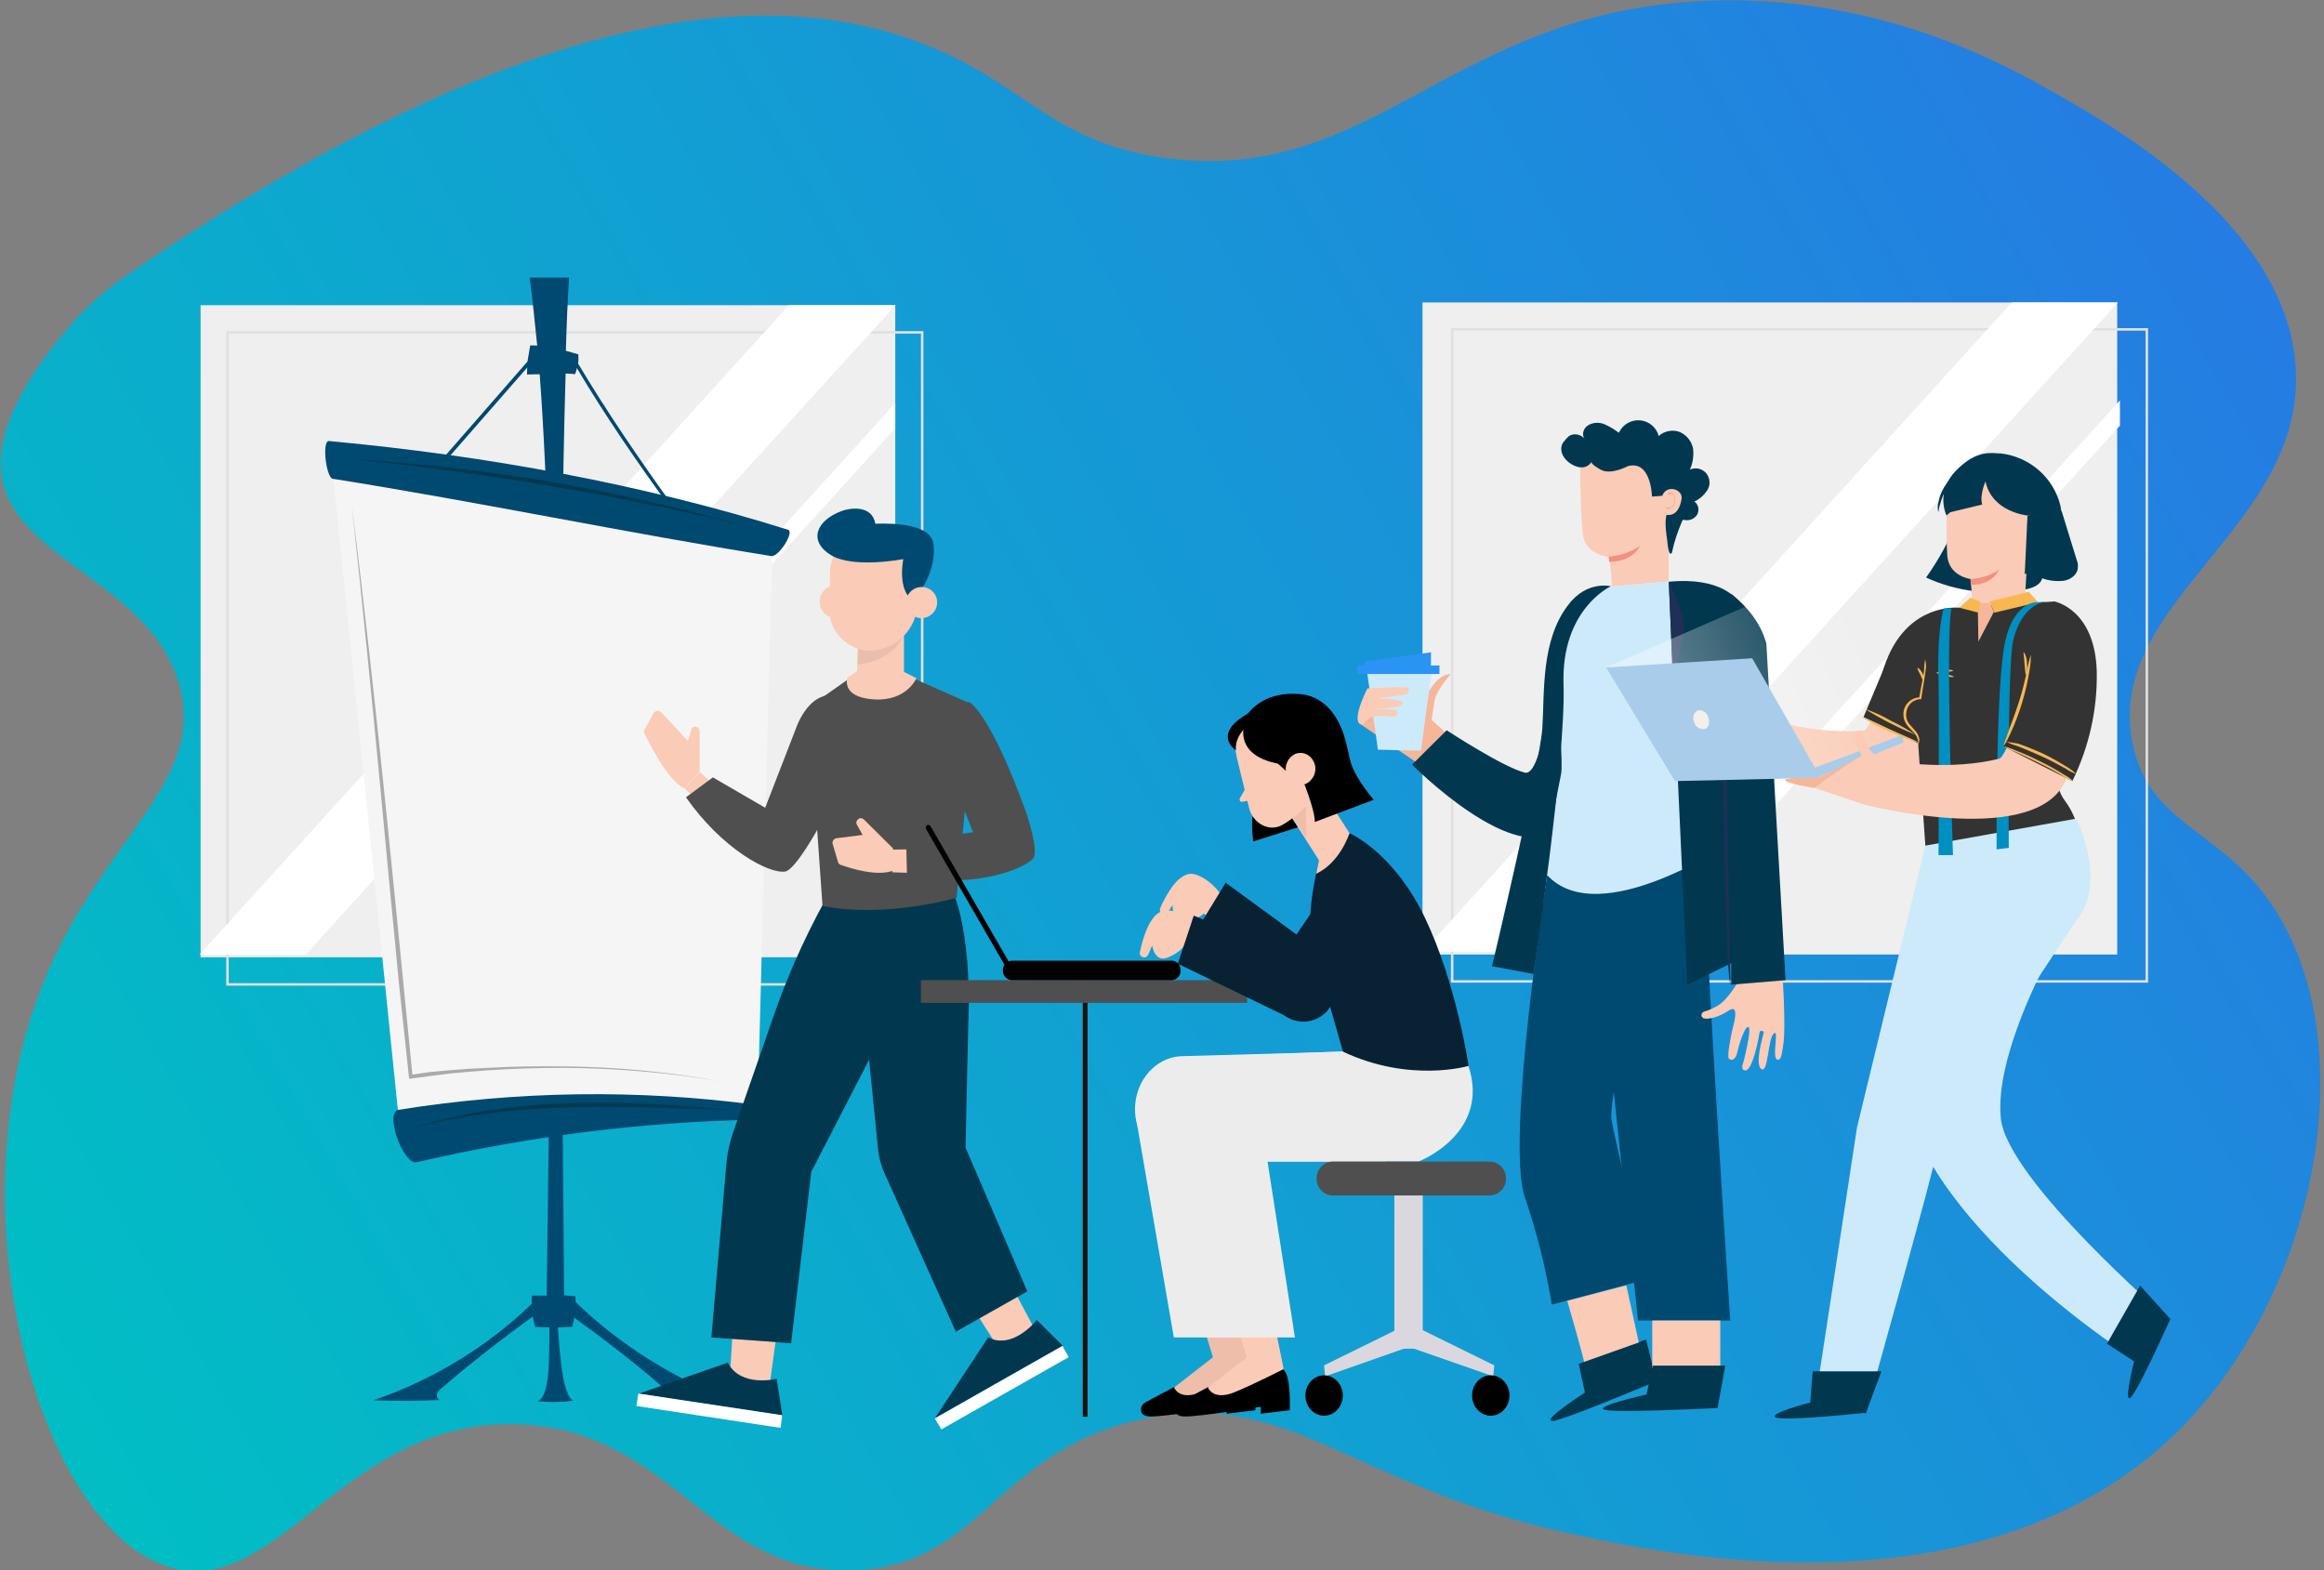<?xml version="1.0" encoding="utf-8"?>
<!-- Generator: Adobe Illustrator 22.0.1, SVG Export Plug-In . SVG Version: 6.00 Build 0)  -->
<svg version="1.1" id="Layer_1" xmlns="http://www.w3.org/2000/svg" xmlns:xlink="http://www.w3.org/1999/xlink" x="0px" y="0px"
	 viewBox="0 0 932.7 630.2" style="enable-background:new 0 0 932.7 630.2;" xml:space="preserve">
<rect x="0" y="0" width="932.7" height="630.2" fill="#808080" stroke="none"/>
<style type="text/css">
	.st0{fill:url(#SVGID_1_);}
	.st1{fill:#EFEFEF;}
	.st2{fill:none;stroke:#E1E0E0;stroke-miterlimit:10;}
	.st3{fill:#FFFFFF;}
	.st4{fill:#004970;}
	.st5{fill:#F5F5F5;}
	.st6{fill:#AAAAAA;}
	.st7{fill:#01384F;}
	.st8{fill:#FACBB6;}
	.st9{fill:none;stroke:#B66050;stroke-width:0.7;stroke-linecap:round;stroke-linejoin:round;}
	.st10{fill:#4F4F4F;}
	.st11{fill:#4F4F4F;stroke:#2A94F4;stroke-width:0.7;stroke-miterlimit:10;}
	.st12{fill:none;stroke:#2A94F4;stroke-width:0.7;stroke-miterlimit:10;}
	.st13{fill:#EABEAC;}
	.st14{fill:none;stroke:#000000;stroke-width:0.46;stroke-linecap:round;stroke-linejoin:round;}
	.st15{fill:none;stroke:#1F120C;stroke-width:1.91;stroke-miterlimit:10;}
	.st16{fill:#020102;}
	.st17{fill:#ECECEC;}
	.st18{fill:#EFBEAB;}
	.st19{fill:#DAD8DE;}
	.st20{fill:#010102;}
	.st21{fill:#ECA646;}
	.st22{fill:#082133;}
	.st23{fill:#EFBEAA;}
	.st24{fill:none;stroke:#000000;stroke-width:0.48;stroke-linecap:round;stroke-linejoin:round;}
	.st25{fill:#F6B69A;}
	.st26{fill:#CDEAFB;}
	.st27{fill:#2A94F4;}
	.st28{fill:#F19180;}
	.st29{fill:#1E3058;}
	.st30{fill:#333333;}
	.st31{opacity:0.34;fill:url(#SVGID_2_);enable-background:new    ;}
	.st32{fill:#A9CCEA;}
	.st33{fill:#FCD286;}
	.st34{fill:#F9B751;}
	.st35{fill:none;stroke:#FFEBD4;stroke-width:0.1;stroke-miterlimit:10;}
	.st36{fill:#F3EFEA;}
	.st37{fill:#008FC1;}
</style>
<title>group-presentation-5</title>
<g id="Layer_3">
	
		<linearGradient id="SVGID_1_" gradientUnits="userSpaceOnUse" x1="62.468" y1="627.425" x2="931.575" y2="125.646" gradientTransform="matrix(1 0 0 1 -32.72 -33.81)">
		<stop  offset="0" style="stop-color:#01BEC4"/>
		<stop  offset="1" style="stop-color:#257CE3"/>
	</linearGradient>
	<path class="st0" d="M51.3,110.2C220.7-5.6,317.1-4.9,374.3,19.1c38.5,16.1,49.2,38.6,94,44.4c83.4,10.8,114-59.2,217-63.2
		c66.4-2.6,116.1,24.1,134,34c28.3,15.7,97.7,54.8,102,112.4c4.8,64.9-77.5,94.7-65.3,152.3c7.5,35.3,40.4,33.5,61.3,73.4
		c32.1,61.1,6.8,163.5-56,213.4c-79.5,63.2-197.7,37.1-233,29.3c-86.5-19.1-111.8-58.8-171-45.3c-58.1,13.2-63.2,58.2-114,60.4
		c-58.1,2.5-72.1-55.5-134-58.5c-70.2-3.5-96.7,69.1-140,57.6c-51.6-13.7-87.2-135.1-55-226.6C36.9,338.3,83.4,316.1,72,275
		c-12-43.6-73.2-51.1-71.7-90.4c0.9-22.6,22.2-47.2,27-52.9C34.4,123.4,42.4,116.2,51.3,110.2z"/>
</g>
<g id="Layer_1_1_">
	<rect x="80.5" y="122.5" class="st1" width="278.8" height="261.7"/>
	<rect x="91.3" y="133.4" class="st2" width="278.8" height="261.7"/>
	<polygon class="st3" points="122.7,383.1 80.1,383.1 316.6,122.5 359.4,122.5 	"/>
	<polygon class="st3" points="359.3,161.8 359.3,171.9 166.6,384.2 157.5,384.2 	"/>
	<rect x="570.9" y="121.4" class="st1" width="278.8" height="261.7"/>
	<rect x="582.8" y="132.2" class="st2" width="278.8" height="261.7"/>
	<polygon class="st3" points="613.6,382 571,382 807.4,121.4 850,121.4 	"/>
	<polygon class="st3" points="850.8,160.7 850.8,170.8 658.2,383.1 649,383.1 	"/>
	<path class="st4" d="M231,522.6c0-0.7,0-1.6-0.1-2.3l-4.5-0.4c-1.3-140.9-2.1-277.6,0.6-370c1.3,0.1,2.7,0.1,3.8,0.3
		c0.3-0.9,0.6-1.6,0.7-2.5c11.4,19.2,24.2,37.7,36.4,54.6l1.1-0.7c-12.4-17.3-25.4-36.2-37-55.7c0.2-1.3,0.2-2.5,0.1-3.7
		c-1.6-0.4-3.3-1-5-1.4c0.3-10.5,0.7-20.3,1.3-29.4h-15.8c1.1,8.4,2,17.6,3,27.3c-1,0-1.9-0.1-2.8-0.1c-0.4,2.1-0.7,4.4-1.1,6.5l0,0
		l-34.5,39.5l1.1,1l33.3-38.1c0,1-0.1,1.9-0.1,2.8c1.7,0,3.4-0.1,5.1-0.1c6.8,91.6,4.7,229,2.8,369.8h-5.9c-0.1,1.1-0.2,2.1-0.1,3.3
		c-18,17.4-39.8,30.6-63.5,38.7c8.7,0.3,17.8,0.3,26.6-0.1c-1-0.4-1.4-1.5-1.1-2.5c0.4-1,1.1-1.7,1.9-2.3
		c11.7-10.1,24-19.6,36.5-28.7c0.3,1.4,0.6,2.8,1,4.1c1.9,0.2,3.7,0.2,5.7,0.2c-0.1,12.8,0.3,27.6-4.7,29.7
		c4.7,0.5,9.4,0.4,14.1-0.2c-4.1-3-5.1-17.2-6-29.4c1.9-0.2,3.7-0.2,5.8-0.3c0.3-1.3,0.6-2.5,0.7-3.7c12.6,9.1,24.9,18.6,36.5,28.7
		c0.9,0.6,1.5,1.4,1.9,2.3c0.3,1-0.1,2-1.1,2.5c8.7,0.4,17.8,0.4,26.6,0.2C270.5,553.3,249,540,231,522.6z"/>
	<path class="st5" d="M133.8,192.1l25.9,253.6l144.4-2l5.8-220.6C251.9,208.6,193.1,198.3,133.8,192.1z"/>
	<path class="st4" d="M316.5,212.7c2,1.4-3.8,10.5-6.8,10.5c-58.7-9.4-117.4-21.7-175.9-31c-2.8,0.3-4.7-14.8-1.9-15.2
		C195.5,182.9,258.3,194.4,316.5,212.7z M167.6,466.4c44.3-10.3,89.6-16.1,135.1-17c2,0,3-5.4,1.3-5.9c-47.9-6.4-96.6-5.7-144.4,2
		C154.4,447.6,162.3,468.4,167.6,466.4z"/>
	<path class="st6" d="M288.8,433.9c-20.7-3.4-41.6-5.2-62.5-5.3c-10.2,0-20.6,0.3-30.7,1l-7.7,0.6l-7.7,0.7l-7.7,1l-8.3,1.1
		c-1.1-9.7-2-19.3-3.1-29c-1.1-9.7-1.9-18.9-2.8-28.4c-1.9-18.9-3.6-37.8-5.4-56.8c-3.6-37.9-7.4-76.3-11.7-115.8
		c5,39.5,9.2,77.9,13.1,115.8s7.5,75,11.2,112.5l6.8-1l7.7-0.7l7.7-0.6l7.7-0.4c10.2-0.6,20.6-0.7,30.8-0.6
		C247.2,428.2,268.1,430.2,288.8,433.9z"/>
	<path class="st7" d="M296.9,210.6c-26.4-6.4-51.7-11.5-77.4-15.8s-51.2-7.8-78.3-10.5c26.4,1.6,52.7,4.5,78.7,8.9
		C245.9,197.7,271.6,203.5,296.9,210.6z"/>
	<path class="st7" d="M293.4,445.5c-22.2-0.7-43.2-1.7-64.3-1.1c-21.1,0.6-42.1,2.7-63.5,8.4c21.2-6.8,42.6-9.4,63.7-10
		C250.4,442.1,271.5,443.5,293.4,445.5z"/>
	<polygon class="st8" points="292.8,554.4 295.5,511.1 314.2,517.4 308.1,561.5 292.1,555.9 	"/>
	<path class="st7" d="M311.7,553.4c0,0-14.5,3.6-19.6-6.5l-35.8,12.5l57.7,8.7L311.7,553.4z"/>
	<polygon class="st3" points="255.4,564.3 313.3,573.1 313.9,568 256.2,559.3 	"/>
	<path class="st7" d="M336.1,351.6l-1,2.8c-9.9,16.9-18.1,34.6-24.5,53l-16.1,46.3c-1.7,4.8-2.8,9.7-3.1,14.8l-5.9,68.3l32,2.3
		l8.1-68.8l37.8-73.3l-2-42.9L336.1,351.6z"/>
	<polygon class="st8" points="401.6,542.4 378.5,506.3 397.1,499.5 418,538.6 401.9,544.1 	"/>
	<path class="st7" d="M416.1,529.8c0,0-9.5,12.1-19.5,7l-21.3,32.3l51.2-29L416.1,529.8z"/>
	<polygon class="st3" points="377.8,573.7 428.9,544.7 426.4,540.2 375.2,569.3 	"/>
	<path class="st7" d="M345.5,392.3l6.9,69c0.3,3.2,1.2,6.4,2.5,9.4l28.7,63.8l28.7-16.2l-24.8-57.7l1.1-49.9c0,0,2.8-45.6-11.8-62.8
		l-27.5,4.5L345.5,392.3z"/>
	<polygon class="st8" points="281,309.9 294.5,323 289.1,331.8 274.8,316.3 	"/>
	<path class="st8" d="M280.8,309.9v-16.5c0-0.9-0.6-1.5-1.4-1.7l0,0c-0.9-0.2-1.8,0.3-2,1.2l0,0l-1.3,4.5l-10.7-11.5
		c-0.7-0.7-1.9-0.9-2.7-0.1c-0.2,0.1-0.3,0.3-0.4,0.5l-3.6,6.5c-0.3,0.5-0.3,1.2,0,1.7c1.9,3.9,9.5,19,15.9,21.9L280.8,309.9z"/>
	<path class="st9" d="M268.4,306.1"/>
	<path class="st9" d="M272.9,297.4"/>
	<path class="st10" d="M342.1,282.5c0,0,3.6,8.1-13.5,49.5c0,0-9.4,17.2-13.5,17.8c-6.7,1-25.4-9.2-39.8-29.8l10.8-8l21,12.2
		l12.4-32C319.5,292.1,326.7,270.9,342.1,282.5z"/>
	<path class="st11" d="M311.7,333.6"/>
	<path class="st11" d="M307.2,324"/>
	<path class="st10" d="M359.6,269.2l28.3,12.5c1.9,1,3.2,3,3,5.1l-7,73.5c0,0-28.4,8.4-53.8,3.3l-5.3-75.6c-0.3-2.2,0.4-4.5,2.1-5.9
		l18.1-12.7L359.6,269.2z"/>
	<path class="st12" d="M328.4,332"/>
	<path class="st12" d="M329.9,288.4"/>
	<polygon class="st8" points="358,341 376.8,340.7 379.4,350.8 358.1,350.1 	"/>
	<path class="st8" d="M358.4,340.5l-11.8-11.7c-0.6-0.5-1.5-0.6-2.1-0.1l0,0c-0.7,0.5-1.1,1.5-0.6,2.3l2.3,4.1l-10.2,1.3
		c-1.1,0-1.9,0.9-1.9,1.9c0,0.2,0,0.4,0.1,0.5l2.1,7.1c0.1,0.6,0.6,1.1,1.3,1.3c4.1,1.4,14.7,4.8,21.2,2.1L358.4,340.5z"/>
	<path class="st10" d="M389,281.8c0,0,8.1,3.6,22.8,44.2c0,0,5.4,15.6,2.8,18.6c-4.4,4.8-26.2,12.5-50.6,6.7l-0.3-13.2l26.8-4.1
		L378.4,303C378.5,303.1,369.8,283.2,389,281.8z"/>
	<path class="st11" d="M390.5,334"/>
	<path class="st11" d="M382.9,354"/>
	<path class="st8" d="M341.5,241.3c0.2,3.4-2.3,6.4-5.8,6.7h-0.2c-3.5,0.1-6.5-2.7-6.5-6.3c-0.2-3.4,2.3-6.4,5.8-6.7h0.2
		C338.5,235,341.4,237.7,341.5,241.3z"/>
	<path class="st8" d="M344.4,256.5l-0.4,11.7c-0.1,5.4,3,8.4,8.1,8.4l0,0c4.4,0.1,10.8-3,10.7-7.7v-19.5L344.4,256.5z"/>
	<path class="st13" d="M344.2,266.6c0,0,15.3-0.3,19.5-14.4c1.4-4.4-19.2,2.5-19.2,2.5L344.2,266.6z"/>
	<path class="st8" d="M349.1,261.2L349.1,261.2c-8.7-0.1-16-7.7-16-15v-15.7c-0.2-9.2,6.9-16.9,16.1-17.4l0,0
		c9.3-0.4,18.7,6.9,19.1,16.4l-0.1,12.3C368.2,252.3,359.6,261,349.1,261.2z"/>
	<path class="st14" d="M348.5,248.7"/>
	<path class="st14" d="M341.1,248.1"/>
	<path class="st4" d="M337.8,205.1c3.4-1.3,12.2-2.5,13.5,5.1c8.5-0.3,22.2,0.4,23.3,8c1.6,10.9-6.7,21.3-6.7,21.3l-2.1,1
		c0,0-5.4-3.1-3.3-16.1c0,0-20,3.9-29-1.6C324.3,217.2,327.5,208.9,337.8,205.1z"/>
	<path class="st8" d="M376.1,241.7c0.1,3.4-2.7,6.3-6.1,6.4c-3.4,0.1-6.3-2.7-6.4-6.1s2.7-6.3,6.1-6.4c3.4-0.1,6.3,2.5,6.4,5.9l0,0
		V241.7z"/>
	<path class="st8" d="M344.8,268.7l-4.7,3.3c0,0-2.8,7.8,10.5,8.7s17.2-8.5,17.2-8.5l-9.4-4.8L344.8,268.7z"/>
	<line class="st15" x1="435.5" y1="397.9" x2="435.5" y2="568.6"/>
	<rect x="369.6" y="393.4" class="st10" width="130.9" height="9.1"/>
	<path class="st16" d="M405.9,393.4h64.5c2-0.2,3.5-1.9,3.4-3.9l0,0c0.1-2-1.4-3.8-3.4-3.9h-64.5c-2,0.2-3.5,1.9-3.4,3.9l0,0
		C402.4,391.5,403.9,393.2,405.9,393.4z"/>
	<path class="st16" d="M405.5,390.1c0.2,0,0.3,0,0.4-0.2c0.5-0.3,0.6-1.1,0.3-1.6l-32.8-56.8c-0.3-0.4-0.9-0.6-1.4-0.3l0,0l0,0
		c-0.5,0.3-0.6,1.1-0.3,1.6l32.8,56.8C404.8,390,405.1,390.1,405.5,390.1z"/>
	<path class="st17" d="M542.3,422l-68,1.9c-11.5,0.4-20.2,11.7-18.6,24.2l0,0c1.4,10.3,9.7,18.1,19.2,18.1h81c0,0,29.1-11.2,20-38.5
		L542.3,422z"/>
	<path d="M471,556.8l-11.4,6.1c-1.3,0.7-1.9,2.1-1.6,3.6c0.3,1.1,1.3,2,3.7,2c5.7,0.2,30.6-3.9,30.6-3.9v2.8l11.5-1.4
		c0,0,0.7-14.4-2.7-16.4L471,556.8z"/>
	<path class="st18" d="M489.7,542.5l-18.5,14.4c0,0,2,5.4,10.7,1.9c8.6-3.6,19.5-9.2,19.5-9.2l-1.6-8.5L489.7,542.5z"/>
	<polygon class="st18" points="501.7,549.5 490.6,495.5 472.3,497.4 487.7,547.7 	"/>
	<polygon class="st17" points="455.8,448.1 471.1,536.8 506.2,536.8 492.7,449.5 	"/>
	<path class="st17" d="M539,422l-51.3,1.9c-11.5,0.4-20.2,11.7-18.6,24.2l0,0c1.4,10.3,9.7,18.1,19.2,18.1h81c0,0,29.1-11.2,20-38.5
		L539,422z"/>
	<path d="M484.7,556.8l-11.4,6.1c-1.3,0.7-1.9,2.1-1.6,3.6c0.3,1.1,1.3,2,3.7,2c5.7,0.2,30.6-3.9,30.6-3.9v2.8l11.6-1.4
		c0,0,0.7-14.4-2.7-16.4L484.7,556.8z"/>
	<path class="st8" d="M503.3,542.5l-18.5,14.4c0,0,2,5.4,10.6,1.9c8.5-3.5,19.5-9.2,19.5-9.2l-1.6-8.5L503.3,542.5z"/>
	<polygon class="st8" points="515.2,549.5 504.1,495.5 485.6,497.4 501.3,547.7 	"/>
	<polygon class="st17" points="469.3,448.1 484.6,536.8 519.7,536.8 506.1,449.5 	"/>
	<rect x="559.6" y="475.3" class="st19" width="11.4" height="66"/>
	<polygon class="st19" points="568.2,532.5 599.7,548 599.3,552.4 566.3,540.9 	"/>
	<polygon class="st19" points="562.9,532.5 531.4,548 531.8,552.4 564.6,540.9 	"/>
	<ellipse class="st20" cx="598.3" cy="560.1" rx="7.5" ry="8.1"/>
	<ellipse class="st20" cx="531.4" cy="560.1" rx="7.5" ry="8.1"/>
	<path class="st10" d="M534.8,479.8H598c3.6-0.1,6.5-3.2,6.4-6.8l0,0l0,0c0.1-3.6-2.8-6.7-6.4-6.8l0,0h-63.2
		c-3.6,0.1-6.5,3.2-6.4,6.8l0,0l0,0C528.3,476.6,531.1,479.7,534.8,479.8L534.8,479.8L534.8,479.8z"/>
	<path class="st21" d="M542.8,342.9l-27,39.5c-4.1,6-3.5,13.9,1.4,19.2l0,0c4.8,5.1,12.8,5.4,18,0.7l0,0c0.9-0.7,1.5-1.6,2.1-2.6
		l24.2-35.4L542.8,342.9z"/>
	<path class="st8" d="M492.6,363.1c0,0-4.8-9.8-13.1-12.2c-6.4-1.7-11.7,8.7-13.8,13.4c-0.5,1.1-0.1,2.2,1,2.8h0.1l0,0
		c0.6,0.1,1.3-0.1,1.7-0.6l2.1-3.3c0,0-0.4,7,5.1,6.4c5.5-0.6,7.4-3,7.4-3l6.2,4.7L492.6,363.1z"/>
	<polygon class="st22" points="531.2,383 491.9,354.3 481.5,371.3 522,405.2 	"/>
	<path class="st22" d="M541.6,334.4c0,0,17.6,7.5,30.3,34c12.7,26.6,17.5,59.4,17.5,59.4s-23.4,7-50.4-5.7l-9.5-33.1
		c0,0-8.4-10.6,0-43.9L541.6,334.4z"/>
	<path class="st8" d="M483.3,373.7c0,0-6.7-8.3-15.2-8.3c-6.5,0-9.5,11.5-10.6,16.6c-0.3,1,0.3,2,1.3,2.2l0,0l0.4,0.1l0,0
		c0.6-0.1,1.3-0.4,1.6-1.1l1.6-3.7c0,0,1,7,6.3,4.8c5.3-2.2,6.5-4.8,6.5-4.8l7,2.8L483.3,373.7z"/>
	<polygon class="st22" points="523.6,385.6 479.1,367.5 472.7,386.8 519.3,409.4 	"/>
	<path class="st22" d="M539.3,347.3l-27,39.5c-4.1,6-3.5,13.9,1.4,19.2l0,0c4.8,5.1,12.8,5.4,18,0.7c0.9-0.7,1.5-1.6,2.1-2.6
		l24.2-35.4L539.3,347.3z"/>
	<path d="M518.7,316.3l-11.8,0.4c-6.4,7.1-3.9,21-3.9,21l19.3-6.1L518.7,316.3z"/>
	<polygon class="st8" points="517.3,326.4 529.5,345.5 541.6,334.4 523.9,306.7 	"/>
	<polygon class="st23" points="524.3,336.5 524.1,323.6 518.9,328.4 	"/>
	<path class="st8" d="M501.7,287.8c0,0-8.1,4.3-5.4,15.9c0,0,2,8.4,5,20.6c1.6,6.4,8.3,9.8,13.5,6.7c3.8-2.1,7-5.1,9.5-8.7l3.6-6.5
		c7.8-17.5-8.5-36.4-25-28.6C502.6,287.4,502.2,287.7,501.7,287.8z"/>
	<path class="st8" d="M500.5,315.3l-2.9,5.1c-0.3,0.7,0.1,1.6,1,1.4l3.9-0.7L500.5,315.3z"/>
	<path class="st24" d="M505.1,322.2"/>
	<path class="st24" d="M502.1,324.4"/>
	<path d="M518.6,304.9c0,0-2.5-29.4-21.7-11.2c0,0,4.5-17.9,26.7-14.9c5.3,1.1,9.9,4.5,12.4,9.4c3.3,7.4,1.1,15.2-2,29.3l-10-7
		C522.3,308.4,520.5,306.5,518.6,304.9z"/>
	<path d="M523.6,294.5l-1.4,12.9c-31.2-0.7-22-19.3-22-19.3S521.3,273.4,523.6,294.5z"/>
	<polygon points="510.6,304.4 516.4,309.7 519.3,300.6 	"/>
	<path d="M504.7,288.4c0,0-9.4,4.8-8.7,12.7c0,0-10-6.3,5-14.8C509.9,281.2,504.7,288.4,504.7,288.4z"/>
	<path d="M522,311c0,0,5.7,13.4,5.7,18.9l23.6-8.9c0,0-6.8-7.8-9.1-14.6c-1.7-5.4-2.5-19-12.8-25.1l0.4,17.9L522,311z"/>
	<path class="st8" d="M527.5,306.3c1.2,3.2-0.3,6.8-3.4,8.3c-3.1,1.1-6.5-0.4-7.6-3.5l0,0c0-0.1-0.1-0.1-0.1-0.2
		c-1.2-3.2,0.3-6.8,3.4-8.3c3-1.2,6.3,0.3,7.5,3.3C527.3,306,527.5,306.1,527.5,306.3z"/>
	<path class="st24" d="M522.4,305.5"/>
	<path class="st24" d="M520,310.7"/>
	<path class="st8" d="M541.6,334.4c0,0-3.7,11.8-13.4,16.3l2.8-13.2L541.6,334.4z"/>
	<path class="st25" d="M563.3,275.3l10.3,6l-0.7,6.1l8.1,7.4l-10.8,12.4l-25-17.1c0,0,6.7-21.2,8.3-20.8
		C555.1,270,563.3,275.3,563.3,275.3z"/>
	<polygon class="st26" points="548.6,269.3 553,300.9 570.3,301.3 574.6,269.3 	"/>
	<polyline class="st27" points="544.7,270.5 577.7,270.5 577.7,267.1 574.3,267.1 574.3,261.8 547.9,265.5 547.7,267.1 544.7,267.1 
		544.7,270.5 	"/>
	<path class="st8" d="M547.2,290.8c-6.1,0.4,1.6-14.5,1.6-14.5s16.3-1,16.5-0.1c0.3,1-0.1,2.1-1.2,2.5l0,0h-0.1
		c-1.3,0.3-11.5,1.6-11.5,1.6s10.6,0.4,10.5,1.6c-0.3,1.6-1.6,1.7-4.7,2.1c-2.7,0.3-8.5,0.4-8.5,0.4s11.2,0.1,11.1,1
		c-0.1,0.9,0.4,2.8-3.4,2.1C548.4,286.2,547.2,290.8,547.2,290.8z"/>
	<path class="st25" d="M573.5,277.4c0,0,3.9-7.1,8.7-6.8c0,0-5.8,6.4-6.5,10.8c-0.7,4.4-1.1,7.4-1.1,7.4h-2.5L573.5,277.4z"/>
	<path class="st4" d="M620.9,351.4c0,0-16.8,106.6-8.9,129.2c4.8,14,8.4,28.4,10.8,43l38.7-10.3c0,0-12.8-53.3-14.7-63.5
		s17.9-93.5,17.9-93.5L620.9,351.4z"/>
	<path class="st4" d="M639.2,358.6L657.4,530h37c0,0-12.1-181.3-9.8-182.9C686.7,345.6,639.2,358.6,639.2,358.6z"/>
	<path class="st7" d="M624.5,254.7c0,0-3.9,57.4-12.5,55.4c-8.5-2-31.4-17-31.4-17l-13.9,13.8c0,0,42.2,42.6,59.6,25.1
		C644,314.5,624.5,254.7,624.5,254.7z"/>
	<path class="st7" d="M636.1,558.9l-2.5-11.5l27-9.8l4.3,17.2l-1.6,0.2c-6.1,2.5-35.4,14.8-40.1,15.3
		C617.9,570.6,636.1,558.9,636.1,558.9z"/>
	<path class="st8" d="M700.2,390.7l-3,3.9c-1.4,2.3-3,4.6-4.8,6.5c-1,1.1-2,1.9-3.3,2.7c-1.6,0.9-3.2,1.6-4.8,2.1
		c-1.6,0.3-2,2.1-0.6,2.8c1.4,0.6,6-0.3,10.1-3.1c4.2-2.8,2.3,4.5,1.6,7.1c-0.7,2.7-2.3,11.1-1.6,12.1c1.1,1.3,2.8,0.4,3.4-2.3
		c0.6-2.8,3-10.8,4.5-10.3s-2,14.1-2,14.1s-1.3,2.8,0.4,3.3c3.3,1,5.9-13.9,6.1-15.3c0.2-1,1.9-0.6,1.6,0.4
		c-0.3,1.1-3.9,13.5-0.6,14.5c2.5,0.7,2.3-12.2,4.7-14.4c2.3-2.1-1,9.8,1.4,10.5c1,0.1,1.6,0.3,2.5-6.8c0.9-7.1-0.4-27.4-0.4-27.4
		l-15.8,0.1"/>
	<path class="st8" d="M646.8,235.3c0.3-2.3-1-11.8-1-11.8s-9.7-0.6-10.6-9.4c-0.9-8.7-1.1-28.7-1.1-28.7l17.3-8.3l19.8,12.8l4.5,9.5
		l-6,22.6v11.4L646.8,235.3z"/>
	<path class="st28" d="M645.6,223.4c4.5-0.3,8.9-1.8,12.6-4.3c0,0-2.7,6.4-12.4,6.4L645.6,223.4z"/>
	<path class="st7" d="M675.2,208.9c-1.8,4.2-3.3,8.5-4.2,12.9c-1.4,2.3-1.9-5.1-1.9-5.1s-1.3-7.4-0.2-10.1c0,0,4.8,1.4,6-6.5
		c0.4-3.8-6-5.8-7.8-1.1l-4.1,0.3c0,0-0.3-14.8-9.7-12.2c0,0-6.8,3.7-10.9,1.4c-4.1-2.3-3.7-3.1-3.7-3.1s-2,3.8-7.1,1.4
		c-5.1-2.5-6-7.1-4.1-9.4c1.1-1.3,2-2.7,3.7-3c1.7-0.3,3.5,0.3,4.7,1.6c-1.3-1.7-0.3-4.3,1.6-5.4c2-1.1,4.4-1.2,6.5-0.3
		c2,0.9,3.9,2,5.7,3.4c1.5-3.3,4.9-5.3,8.5-5c3.5,0.3,6.6,2.8,7.5,6.3c2.3-2.1,5.7-2.7,8.5-1.6c2.8,1.3,4.7,3.7,5.3,6.7
		c0.3,2.9-0.1,5.8-1.3,8.4c2.3-1.1,5.1-0.4,6.7,1.6c1.4,1.9,1.6,4.5,0.4,6.5c-1.3,2-3.1,3.7-5.3,4.7c1.7,1.2,2.1,3.5,1.1,5.3
		c-1.2,1.8-3.4,2.6-5.4,2"/>
	<path class="st28" d="M668.8,203.7c0.1,0.1,0.2,0.1,0.3,0.1c0.1,0.1,0.6,0.1,1.1,0.1c1.1-0.5,1.8-1.6,1.9-2.8
		c0-0.6-0.1-1.3-0.3-1.9c-0.1-0.4-0.4-0.9-1-1.1c-0.3-0.1-0.7,0-1,0.3c-0.1,0.1-0.1,0.2-0.2,0.3c-0.1-0.1-0.2-0.3-0.1-0.4
		c0-0.1,0.1-0.3,0.3-0.4c0.2-0.1,0.5-0.2,0.7-0.1c0.6,0,1.1,0.6,1.4,1.3c0.3,0.6,0.4,1.4,0.3,2c0,1.4-1,2.7-2.3,3.1
		c-0.4,0.1-0.9,0-1.3-0.3L668.8,203.7z"/>
	<path class="st26" d="M708.4,258.1c0,0-6.5-27.6-38.7-24.8l-29.3,2.7c0,0-20.2,7.7-17.3,29.4s4.2,41.6,3.4,45.3
		c-0.7,3.7-7.8,38.1-5.7,40.4c21.2,23.3,75.2-13.9,75.2-13.9L708.4,258.1z"/>
	<path class="st7" d="M669.7,233.5l7.5,161.7l22.3-10.9l-2.3-143.5C697,240.8,691.1,231.4,669.7,233.5z"/>
	<path class="st7" d="M716.6,393.4l-7.7-135.1c-2.3-8.3-7.5-14.6-14.1-20v156.9L716.6,393.4z"/>
	<path class="st7" d="M646.5,235.3c0,0-20,9.1-19,39.4c1,30.3-12.1,116.2-12.1,116.2l-16.6-3.1c0,0,19.3-81.3,20.2-95.6
		c0.9-14.3-0.6-35.1,10.3-49.3C636.8,232.8,646.5,235.3,646.5,235.3z"/>
	<path class="st29" d="M669.8,233.5c0,0,6.5,13.2,6,18.2c-0.6,5-3,15.2-3,15.2s4.8,2.7,4.5,5c-0.3,2.3-5,25.7-5,25.7L669.8,233.5z"
		/>
	<path class="st29" d="M690.8,266.4c0.3,1.6,0.5,3.3,0.6,5c0.3,3.3,0.6,8,0.7,13.8c0.4,11.7,1,27.7,1.3,45.6
		c0.3,17.8,0.4,33.8,0.7,45.6c0.2,5.8,0.2,10.5,0.3,13.8c0.1,1.7,0.1,3.3,0,5c-0.3-1.6-0.5-3.3-0.6-5c-0.3-3.3-0.6-8-0.7-13.8
		c-0.4-11.7-1-27.7-1.3-45.6c-0.3-17.8-0.4-33.8-0.7-45.6c-0.2-5.8-0.2-10.5-0.3-13.8C690.6,269.7,690.6,268,690.8,266.4z"/>
	<path class="st8" d="M635.7,546.6c0.3-0.2-6.7-24.5-6.7-24.5l23.7-6.2l5,22.9L635.7,546.6z"/>
	<rect x="663.1" y="530" class="st8" width="27.3" height="19.3"/>
	<path class="st7" d="M660.8,559.7l2.5-11.6h29.1l-3.1,17.1h-1.6c-6.7,0.3-39.2,1.9-43.7,0.6C639.3,564.5,660.8,559.7,660.8,559.7z"
		/>
	<path class="st7" d="M827.4,205.1c2,6.5,4.1,13.2,6.1,19.8c0.4,0.9,0.5,1.8,0.4,2.8c0,2.8-2.8,5-5.7,5.4c-2.9,0.3-5.9,0-8.6-1
		c-0.7,2.8-4.2,4.1-7.1,4.5c-13.3,2.5-27.1,0.9-39.5-4.8c5.2-7.3,9.5-15.2,12.8-23.6l31.3,1.4c1.8,0.2,3.7,0.1,5.4-0.4
		c1.8-0.5,3.1-2,3.4-3.9"/>
	<path class="st28" d="M706.4,292.2l-3.1-3.4c-1.9-1.7-3.7-3.5-5.3-5.7c-0.9-1.1-1.4-2.2-1.9-3.4c-0.5-1.5-1-3.1-1.1-4.7
		c0-0.9-0.7-1.6-1.6-1.6l0,0c-0.4,0-0.7,0.2-1.1,0.4c-0.7,1.1-1.1,5,0.7,9.4c1.8,4.4-4.8,1-7.4-0.3s-10.3-4.5-11.4-4.3
		c-1.4,0.6-1,2.3,1.6,3.4c2.5,1.1,9.8,5.1,9.1,6.4s-13.2-5.2-13.2-5.2s-2.5-1.7-3.3-0.3c-1.6,2.5,12.3,8.3,13.5,8.9
		c1,0.3,0.1,1.7-0.7,1.3s-12.4-6.5-14.1-4.1c-1.3,2,11.4,4.8,12.9,7.4c1.6,2.5-9.4-3.1-10.5-1.3c-0.4,0.7-0.6,1.3,6.1,3.7
		c7,2.5,26.9,6.1,26.9,6.1l3.3-13.2"/>
	<path class="st8" d="M762.7,261.1c0,0-11.4,31.8-14.8,32.1c-23.9,2.1-49.9-8-49.9-8l-6.5,17.9c0,0,67.9,29.3,82.4,1.1
		c15.5-30.1,14.7-34.8,14.7-34.8L762.7,261.1z"/>
	<path class="st26" d="M764.3,441c12.2,54,92.1,104.3,92.1,104.3l13.5-16.2c0,0-64.3-55.5-66.9-80.2s18.6-63.4,18.6-63.4l-22.2-9.1
		L764.3,441z"/>
	<path class="st8" d="M791.3,243.9c0.4-2.1-0.4-11.5-0.4-11.5s-8.7-1-9.4-9.4c-0.6-8.4,0-28,0-28l16.1-7.6l17.6,12.9l-2.7,42.2
		L791.3,243.9z"/>
	<path class="st7" d="M813.7,206.9c0,0-14.4-1.3-16.9-13.9l-15.6,13.9c0,0-4.7-9.4,3.9-18.1c8.5-8.7,14.5-6.8,17.9-6.8
		c11.5,1.3,21.1,9.6,23.9,20.9c0.3,1.3,0.6,4.4,0.7,5.9L813.7,206.9z"/>
	<path class="st28" d="M790.8,232.4c4.2-0.2,8.1-1.5,11.5-3.7c0,0-2.7,6.3-11.4,6L790.8,232.4z"/>
	<path class="st30" d="M772.7,339.2c0.1,2.5,0.4,4.8,1.1,7.1l61.8,17.3c0,0,4.4-27.1-6.8-42.1c-5.1-6.8-4.1-16.6-1.9-25l7.4-28.4
		l-9.7-26.7l-38.9,2.5c0,0-22.6-2.1-30.4,26.7l14.5,21l0.1,8L772.7,339.2z"/>
	<path class="st26" d="M833.1,328.6c0.6,0,11.8,24.3,1.7,38.8c-1,1.4-3.3,4.7-6.4,9.4c-14.9,22.3-49.2,74.7-50.4,82.4
		c-1.4,9.2-29,107-29,107l-20.6-3.1l16.9-110.7l27.4-113L833.1,328.6z"/>
	<path class="st7" d="M797.4,192c0,0-3.1,6-1.9,10.5l-14.1,3.4C781.5,205.9,778.3,188.9,797.4,192z"/>
	<path class="st7" d="M827.9,207.5c0,0,1.7,19.5-15.3,22.9l1.1-23.4L827.9,207.5z"/>
	
		<linearGradient id="SVGID_2_" gradientUnits="userSpaceOnUse" x1="473.832" y1="66.065" x2="400.397" y2="41.472" gradientTransform="matrix(-1 7.000000e-02 7.000000e-02 1 1151 194.24)">
		<stop  offset="0" style="stop-color:#FFFFFF"/>
		<stop  offset="0.23" style="stop-color:#FFFFFF;stop-opacity:0.77"/>
		<stop  offset="1" style="stop-color:#FFFFFF;stop-opacity:0"/>
	</linearGradient>
	<polygon class="st31" points="790.6,291.5 739.8,226.3 644.6,267.9 683,303.5 726.4,310.4 	"/>
	<polygon class="st32" points="763.9,298 729,312.2 672.2,313.5 644.6,267.9 703.2,264.2 728.4,308.1 763.7,294.9 	"/>
	<path class="st33" d="M824.5,241.4"/>
	<polygon class="st30" points="757.6,264.6 747.9,287.8 769.8,298.3 771.8,278.1 	"/>
	<polygon class="st34" points="818,241.7 814.2,237.5 798.5,241.4 800.4,245.9 	"/>
	<polyline class="st25" points="800.2,245.6 794,257.5 793.8,245.6 794.4,242 798.7,242 800.2,245.6 	"/>
	<polygon class="st34" points="794,245.9 794.7,241.4 790.8,239.9 786.3,243.9 	"/>
	<path class="st35" d="M766,289.5"/>
	<path class="st34" d="M770,298.5c0.2-0.5,0.3-1.1,0.3-1.6c-0.1-1.5-0.9-2.9-1.9-3.9c-1.1-1.4-3-2.8-3.3-5c-0.2-1.2-0.1-2.3,0.3-3.5
		c0.4-1.1,1.2-2.1,2.1-2.8c1-0.6,2.1-1.1,3.3-1.1h0.3v-0.3c0.6-4.4,1.4-8.4,1.7-11.2c0.3-1.5,0.2-3.1-0.2-4.5
		c-0.2,1.5-0.4,3-0.4,4.5c-0.3,2.8-1.3,6.7-2,11.2l0.4-0.4c-3.7,0-6.7,3-6.7,6.7c0,0,0,0,0,0.1c0,0.5,0.1,1.2,0.2,1.7
		c0.3,1.2,0.9,2.2,1.6,3.1c0.7,0.7,1.4,1.6,2,2.1c1,1,1.7,2.1,2,3.4C770.1,297.9,769.8,298.5,770,298.5z"/>
	<path class="st34" d="M769.6,268.1c-0.2,0.1,0.3,1.3,1,2.5c0.6,1.3,1,2.5,1.3,2.5s0.3-1.4-0.3-2.8
		C770.9,268.9,769.8,267.9,769.6,268.1z"/>
	<path class="st34" d="M747.1,287.8c3.5,2.2,7.4,4.2,11.2,5.8c3.8,1.8,7.7,3.3,11.7,4.5c0.1-0.3-5-2.5-11.4-5.3
		C752.3,289.8,747.3,287.6,747.1,287.8z"/>
	<path class="st34" d="M748.4,284.5c6.5,4.1,13.3,7.5,20.5,10.5c-3.2-2.1-6.5-4.1-10-5.7C755.5,287.3,752,285.7,748.4,284.5z"/>
	<path class="st34" d="M777.8,268.9c0,0.3,1.3,0.4,3,0.6c1.7,0.1,3,0,3-0.3s-1.3-0.4-3-0.6C778.9,268.3,777.8,268.6,777.8,268.9z"/>
	<path class="st34" d="M777.2,270c0,0.3,1.4,0.7,3.4,1.3c1.2,0.4,2.3,0.5,3.6,0.4c0-0.3-1.4-0.7-3.4-1.3
		C778.7,270,777.2,269.6,777.2,270z"/>
	<path class="st7" d="M726.5,562.9c0,0-18.1,4.7-13.5,6.1s35.8-2,35.8-2l1.1-3.4L726.5,562.9z"/>
	<polygon class="st7" points="748.8,567.3 755.1,550.4 727.5,550.4 726.5,563.1 	"/>
	<path class="st7" d="M856.5,546.4c0,0-4.5,17.6-1.3,14.4c3.3-3.3,15.8-31.4,15.8-31.4l-2.7-2.5L856.5,546.4z"/>
	<polygon class="st7" points="871,529.4 858.9,516 845.6,539.3 856.5,546.4 	"/>
	<path class="st7" d="M796.1,186.5c-1.5-0.1-3,0-4.4,0.4c-3.4,0.9-6.5,2.8-8.9,5.3s-4.1,5.7-4.8,9.1c-0.4,1.4-0.4,2.8-0.1,4.3
		c0.1,0,0.1-1.6,1-4.1c1.8-6.5,6.8-11.7,13.2-13.9C794.4,186.8,796.1,186.6,796.1,186.5z"/>
	<path class="st36" d="M679.9,289.8c0.5,1.9,2.3,3.1,4.3,2.8c1.6-0.4,2.1-2.7,1.4-4.7c-0.5-1.8-2.2-3.1-4.2-2.8
		C679.7,286,679.1,288.1,679.9,289.8z"/>
	<path class="st37" d="M806.2,340.3c0,0-0.7-78,2-84c0,0,3-14.7,14.5-14.9l-5.1,0.3c0,0-10.5-0.7-13.5,19.3
		c-3.1,20.2-2.8,79.9-2.8,79.9L806.2,340.3z"/>
	<path class="st37" d="M783.8,343.2c0,0-3.1-89.6-0.6-99h-3.1c0,0-2.8,7.7-2.1,29.1c0.3,12.9,0,69.9,0,69.9H783.8z"/>
	<path class="st25" d="M746.8,303.1c0,0-15.2,9.4-18.5,9.2c-3.3-0.1-12.8-0.3-11.8,1c1,1.3,11.8,3,11.8,3L746.8,303.1z"/>
	<path class="st8" d="M748.1,322.9c0,0,71.8,18.7,81.6-11.5c10.5-32,10.6-23.7,10.6-23.7l-22.4-21c0,0-12.1,37-15.5,37.8
		c-18.9,4.7-40.2,1.7-47.7,0.3c-0.7-0.6-1.9-1.6-3-2.5c-1-0.9-1.7-1.9-2.3-3.1c-0.7-1.4-1.4-2.9-1.7-4.4c-0.1-0.9-0.9-1.5-1.7-1.4
		c-0.4,0-0.9,0.3-1.1,0.6c-0.6,1.1-0.2,5.1,2.3,9.2c0,0-17,10.6-18.5,13.2L748.1,322.9z"/>
	<path class="st30" d="M824.5,241.4c0,0,16.3,3,17,28.1c0.3,15.3-3.1,30.3-9.8,44l-27.8-14L824.5,241.4"/>
	<path class="st34" d="M804.1,299.6c1.4,0.7,2.8,1.5,4.3,2c2.7,1.1,6.1,2.8,10,4.7c3.9,1.9,7.4,3.8,9.7,5.3c1.3,0.9,2.7,1.5,4.1,2.1
		c-1.1-1.1-2.3-2-3.7-2.7c-3.1-2-6.3-3.8-9.7-5.4c-3.3-1.7-6.6-3.2-10.1-4.5C807.1,300.4,805.6,299.8,804.1,299.6z"/>
	<path class="st34" d="M805.2,297.7c1.4,0.7,2.8,1.3,4.3,1.7c2.7,1,6.2,2.5,10,4.2c3.8,1.7,7.1,3.6,9.7,5c1.3,0.9,2.6,1.6,4.1,2
		c-1.1-1-2.3-1.9-3.6-2.7c-3.1-1.9-6.2-3.7-9.5-5.3c-3.3-1.5-6.7-2.9-10.1-4.1C808.3,298.2,806.8,297.9,805.2,297.7z"/>
	<path class="st34" d="M813.1,270.9c0.3,0,0.7-2,0.4-4.7c0-1.6-0.4-3.2-1.3-4.5c-0.3,0,0.2,2.1,0.3,4.7
		C812.7,268.9,812.9,270.9,813.1,270.9z"/>
	<path class="st34" d="M804.1,299.5c1.1-1.6,1.9-3.2,2.7-5c1.9-4.1,3.5-8.3,4.8-12.7c1.3-4.4,2.3-8.7,3-13.3
		c0.3-1.8,0.5-3.7,0.4-5.7c-0.5,1.8-1,3.6-1.3,5.4c-0.9,4.4-1.9,8.7-3.3,13.1c-1.6,5-3.3,9.5-4.5,12.6
		C804.7,297.3,803.9,299.3,804.1,299.5z"/>
</g>
</svg>
